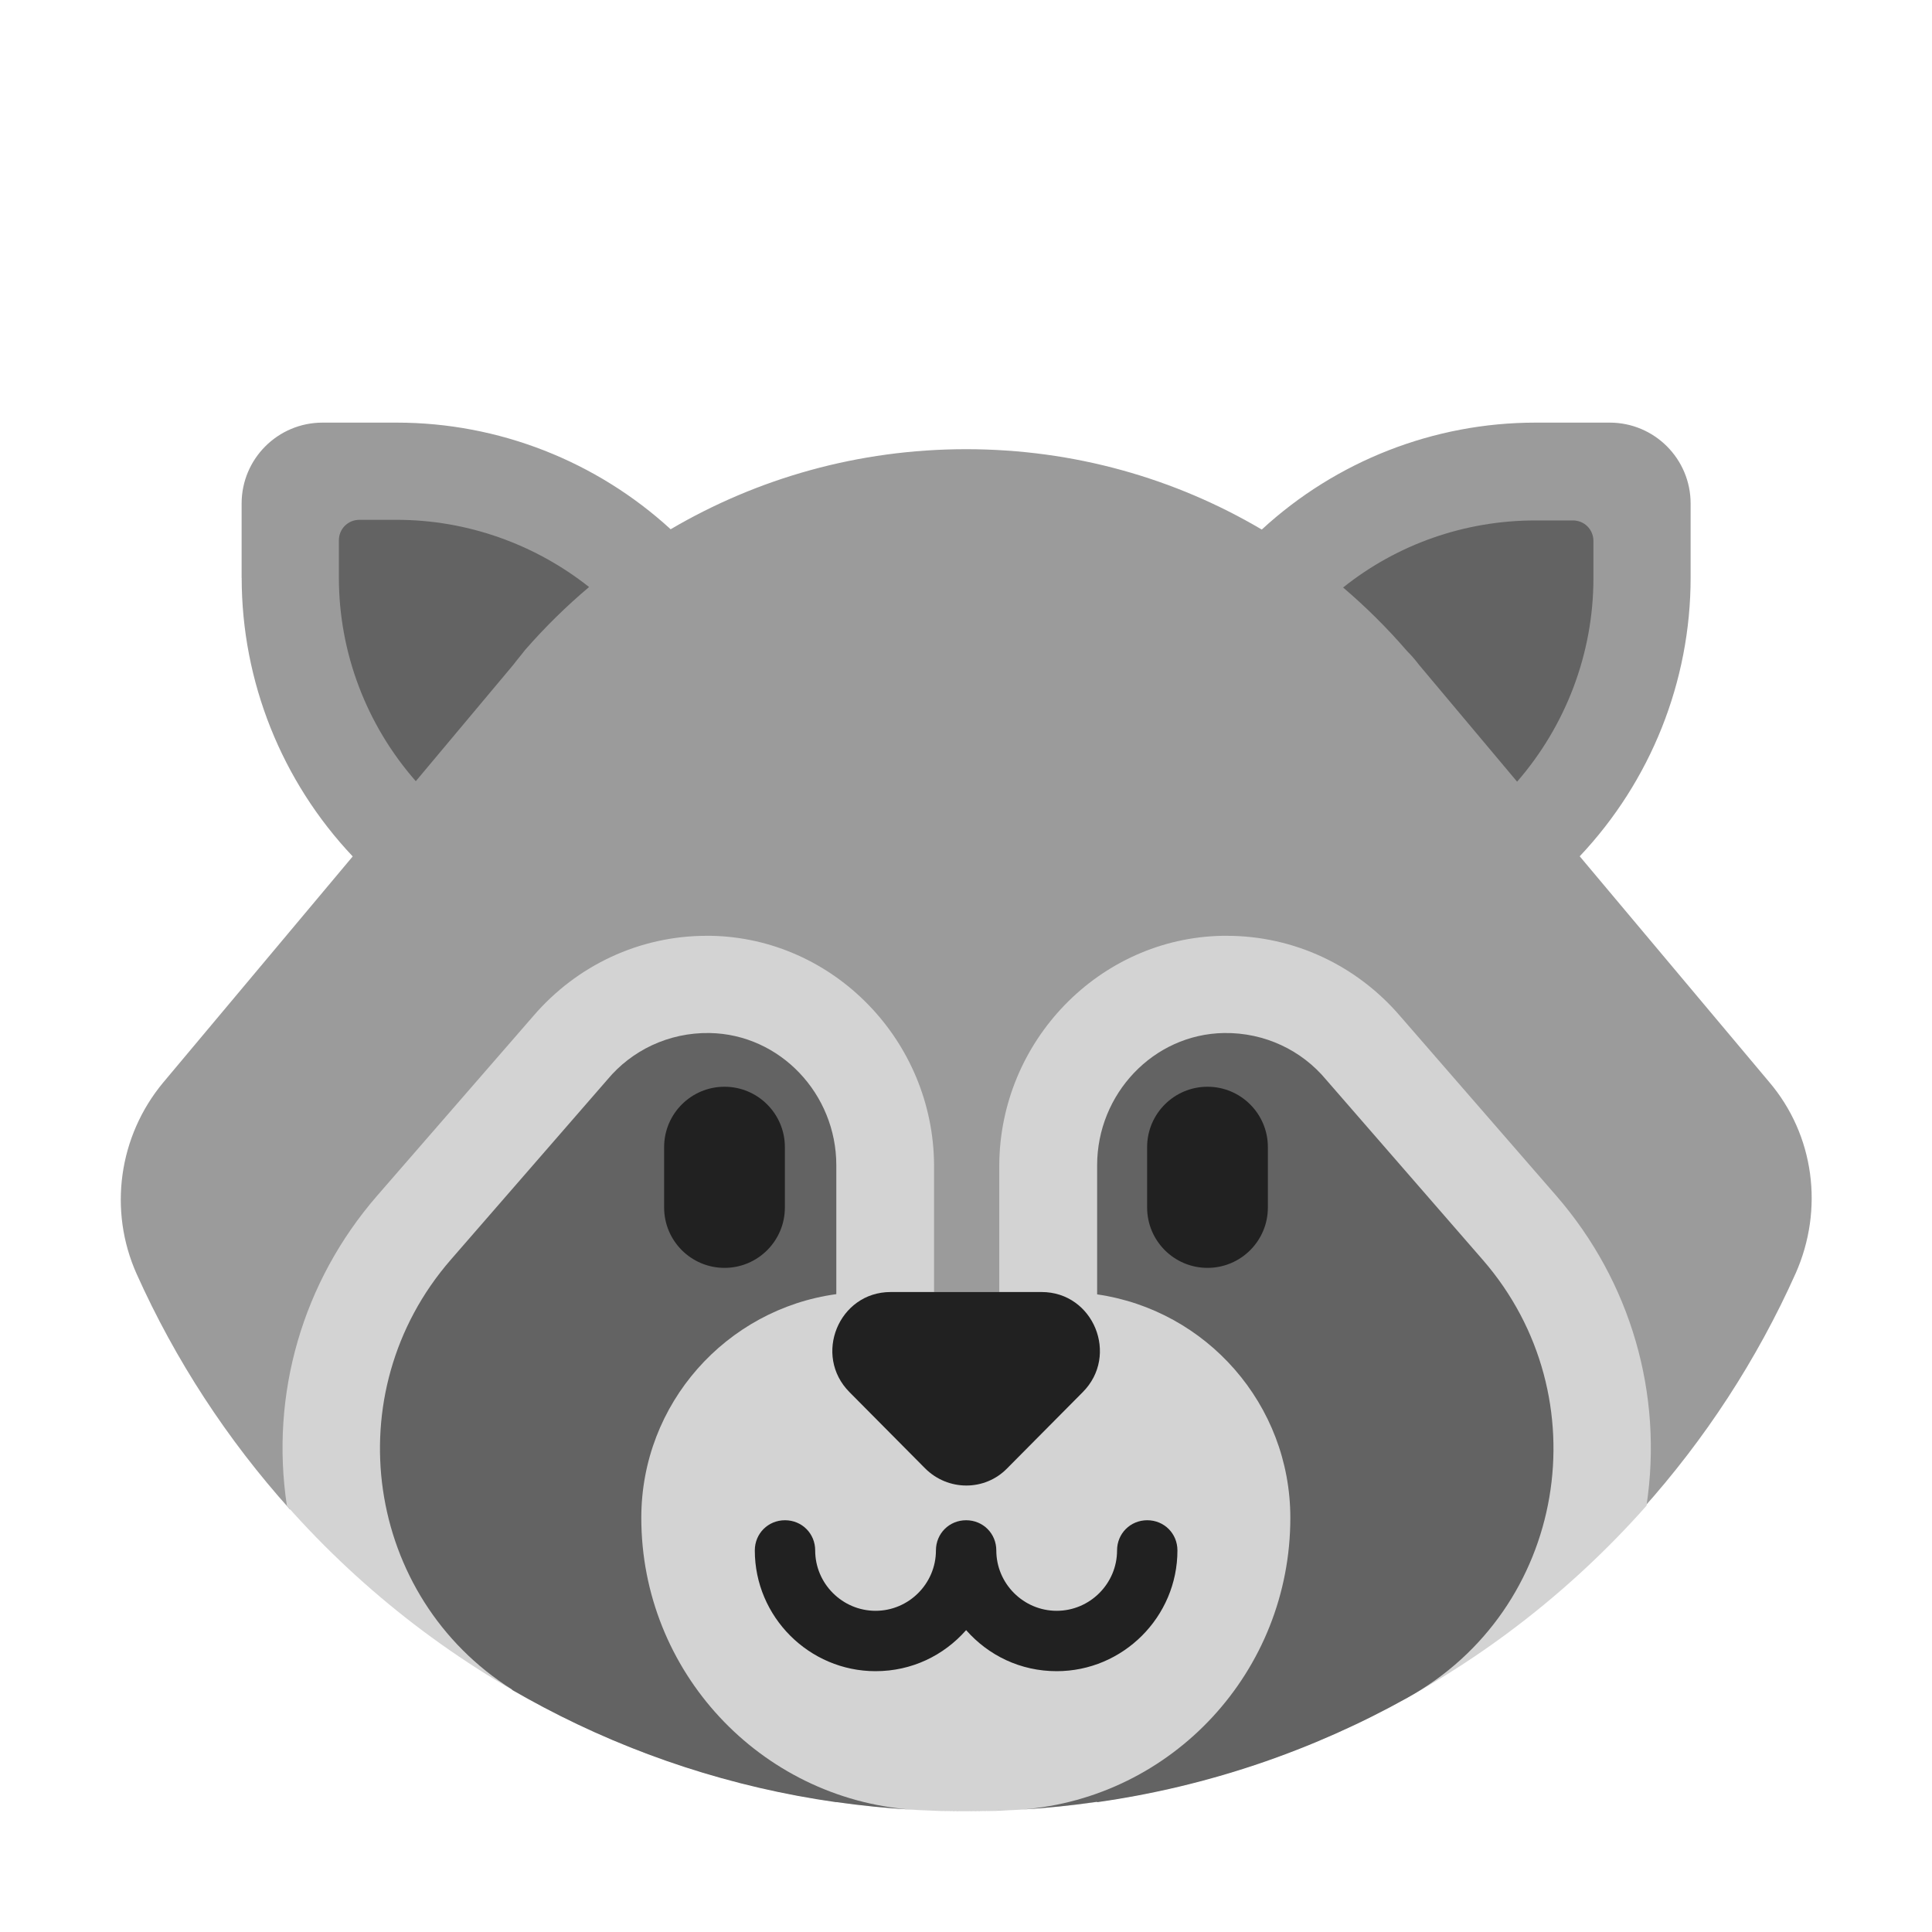 <svg enable-background="new 0 0 128 128" viewBox="0 0 32 32" xmlns="http://www.w3.org/2000/svg"><path d="m4.002 9.57v-1.23c0-.74.6-1.34 1.34-1.34h1.23c1.682 0 3.302.636 4.536 1.766 1.436-.843 3.107-1.326 4.894-1.326 1.789 0 3.462.484 4.897 1.331 1.234-1.137 2.853-1.771 4.533-1.771h1.23c.74 0 1.34.6 1.34 1.34v1.23c0 1.717-.662 3.369-1.837 4.613l3.137 3.737c.75.88.91 2.11.44 3.17-.643 1.437-1.505 2.754-2.542 3.91h-22.398c-1.036-1.154-1.897-2.468-2.539-3.9-.47-1.05-.3-2.28.44-3.17l3.139-3.745c-1.176-1.244-1.839-2.897-1.839-4.615z" fill="#9b9b9b"/><path d="m23.302 10.78c.07.07.14.15.2.23l1.626 1.937c.808-.929 1.264-2.127 1.264-3.367v-.62c0-.19-.15-.34-.34-.34h-.62c-1.169 0-2.287.393-3.186 1.111.378.322.731.672 1.056 1.049z" fill="#636363"/><path d="m9.757 9.723c-.901-.713-2.024-1.113-3.184-1.113h-.62c-.19 0-.34.15-.34.34v.62c0 1.24.457 2.439 1.274 3.369l1.616-1.929c.03-.04.062-.08.095-.12s.065-.08.095-.12c.328-.376.683-.726 1.064-1.047z" fill="#636363"/><path d="m11.782 15.5h-.08c-1.11 0-2.15.49-2.87 1.33l-2.59 2.98c-1.23 1.42-1.77 3.28-1.49 5.13 2.552 2.881 6.198 4.771 10.296 5.029.051.004.102.008.153.011.061.002.121.004.182.007.029.001.059.002.088.003.179.006.357.01.53.01.181 0 .366-.005.55-.011v.001c.07-.003.14-.005.21-.009.01-0.0.02-.001.03-.001.024-.001.048-.003.072-.004 4.144-.23 7.833-2.129 10.408-5.036.28-1.85-.26-3.71-1.49-5.13l-2.59-2.98c-.72-.84-1.76-1.33-2.87-1.33h-.08c-2.03.04-3.68 1.74-3.69 3.8v2.1h-1.08v-2.1c-.01-2.06-1.66-3.76-3.69-3.8z" fill="#d3d3d3"/><g fill="#636363"><path d="m10.062 17.88c.4-.48 1.01-.78 1.69-.77 1.17.02 2.1 1.01 2.1 2.19v2.135c-1.82.249-3.23 1.809-3.23 3.705 0 2.538 1.96 4.647 4.484 4.834-.423-.025-.841-.067-1.254-.126v.002c-1.726-.244-3.365-.787-4.849-1.572-.176-.093-.349-.189-.521-.288v-.006c-2.433-1.533-2.931-4.912-1.02-7.114z"/><path d="m15.267 29.982c.234.011.468.017.704.018-.23-.001-.467-.009-.704-.018z"/><path d="m16.035 30c.229-.001.456-.006.683-.017-.226.009-.458.016-.683.017z"/><path d="m16.924 29.972c.421-.026.837-.069 1.248-.129v.007c1.84-.26 3.58-.86 5.14-1.73 2.63-1.46 3.22-4.98 1.25-7.25l-2.6-2.99c-.4-.48-1.01-.78-1.69-.77-1.17.02-2.1 1.01-2.1 2.19v2.139c1.813.262 3.2 1.824 3.2 3.701 0 2.536-1.942 4.637-4.448 4.832z"/></g><path d="m12 18c-.552 0-1 .448-1 1v1c0 .552.448 1 1 1s1-.448 1-1v-1c0-.552-.448-1-1-1z" fill="#212121"/><path d="m20 18c-.552 0-1 .448-1 1v1c0 .552.448 1 1 1s1-.448 1-1v-1c0-.552-.448-1-1-1z" fill="#212121"/><path d="m17.502 27.68c-.6 0-1.13-.26-1.5-.68-.37.42-.9.68-1.5.68-1.1 0-2-.9-2-2 0-.28.22-.5.5-.5s.5.22.5.5c0 .55.45 1 1 1s1-.45 1-1c0-.28.22-.5.5-.5s.5.22.5.5c0 .55.45 1 1 1s1-.45 1-1c0-.28.22-.5.5-.5s.5.22.5.5c0 1.1-.9 2-2 2z" fill="#212121"/><path d="m15.322 24.32-1.25-1.26c-.61-.61-.18-1.66.68-1.66h2.5c.86 0 1.29 1.05.68 1.66l-1.25 1.26c-.37.38-.98.38-1.36 0z" fill="#212121"/></svg>